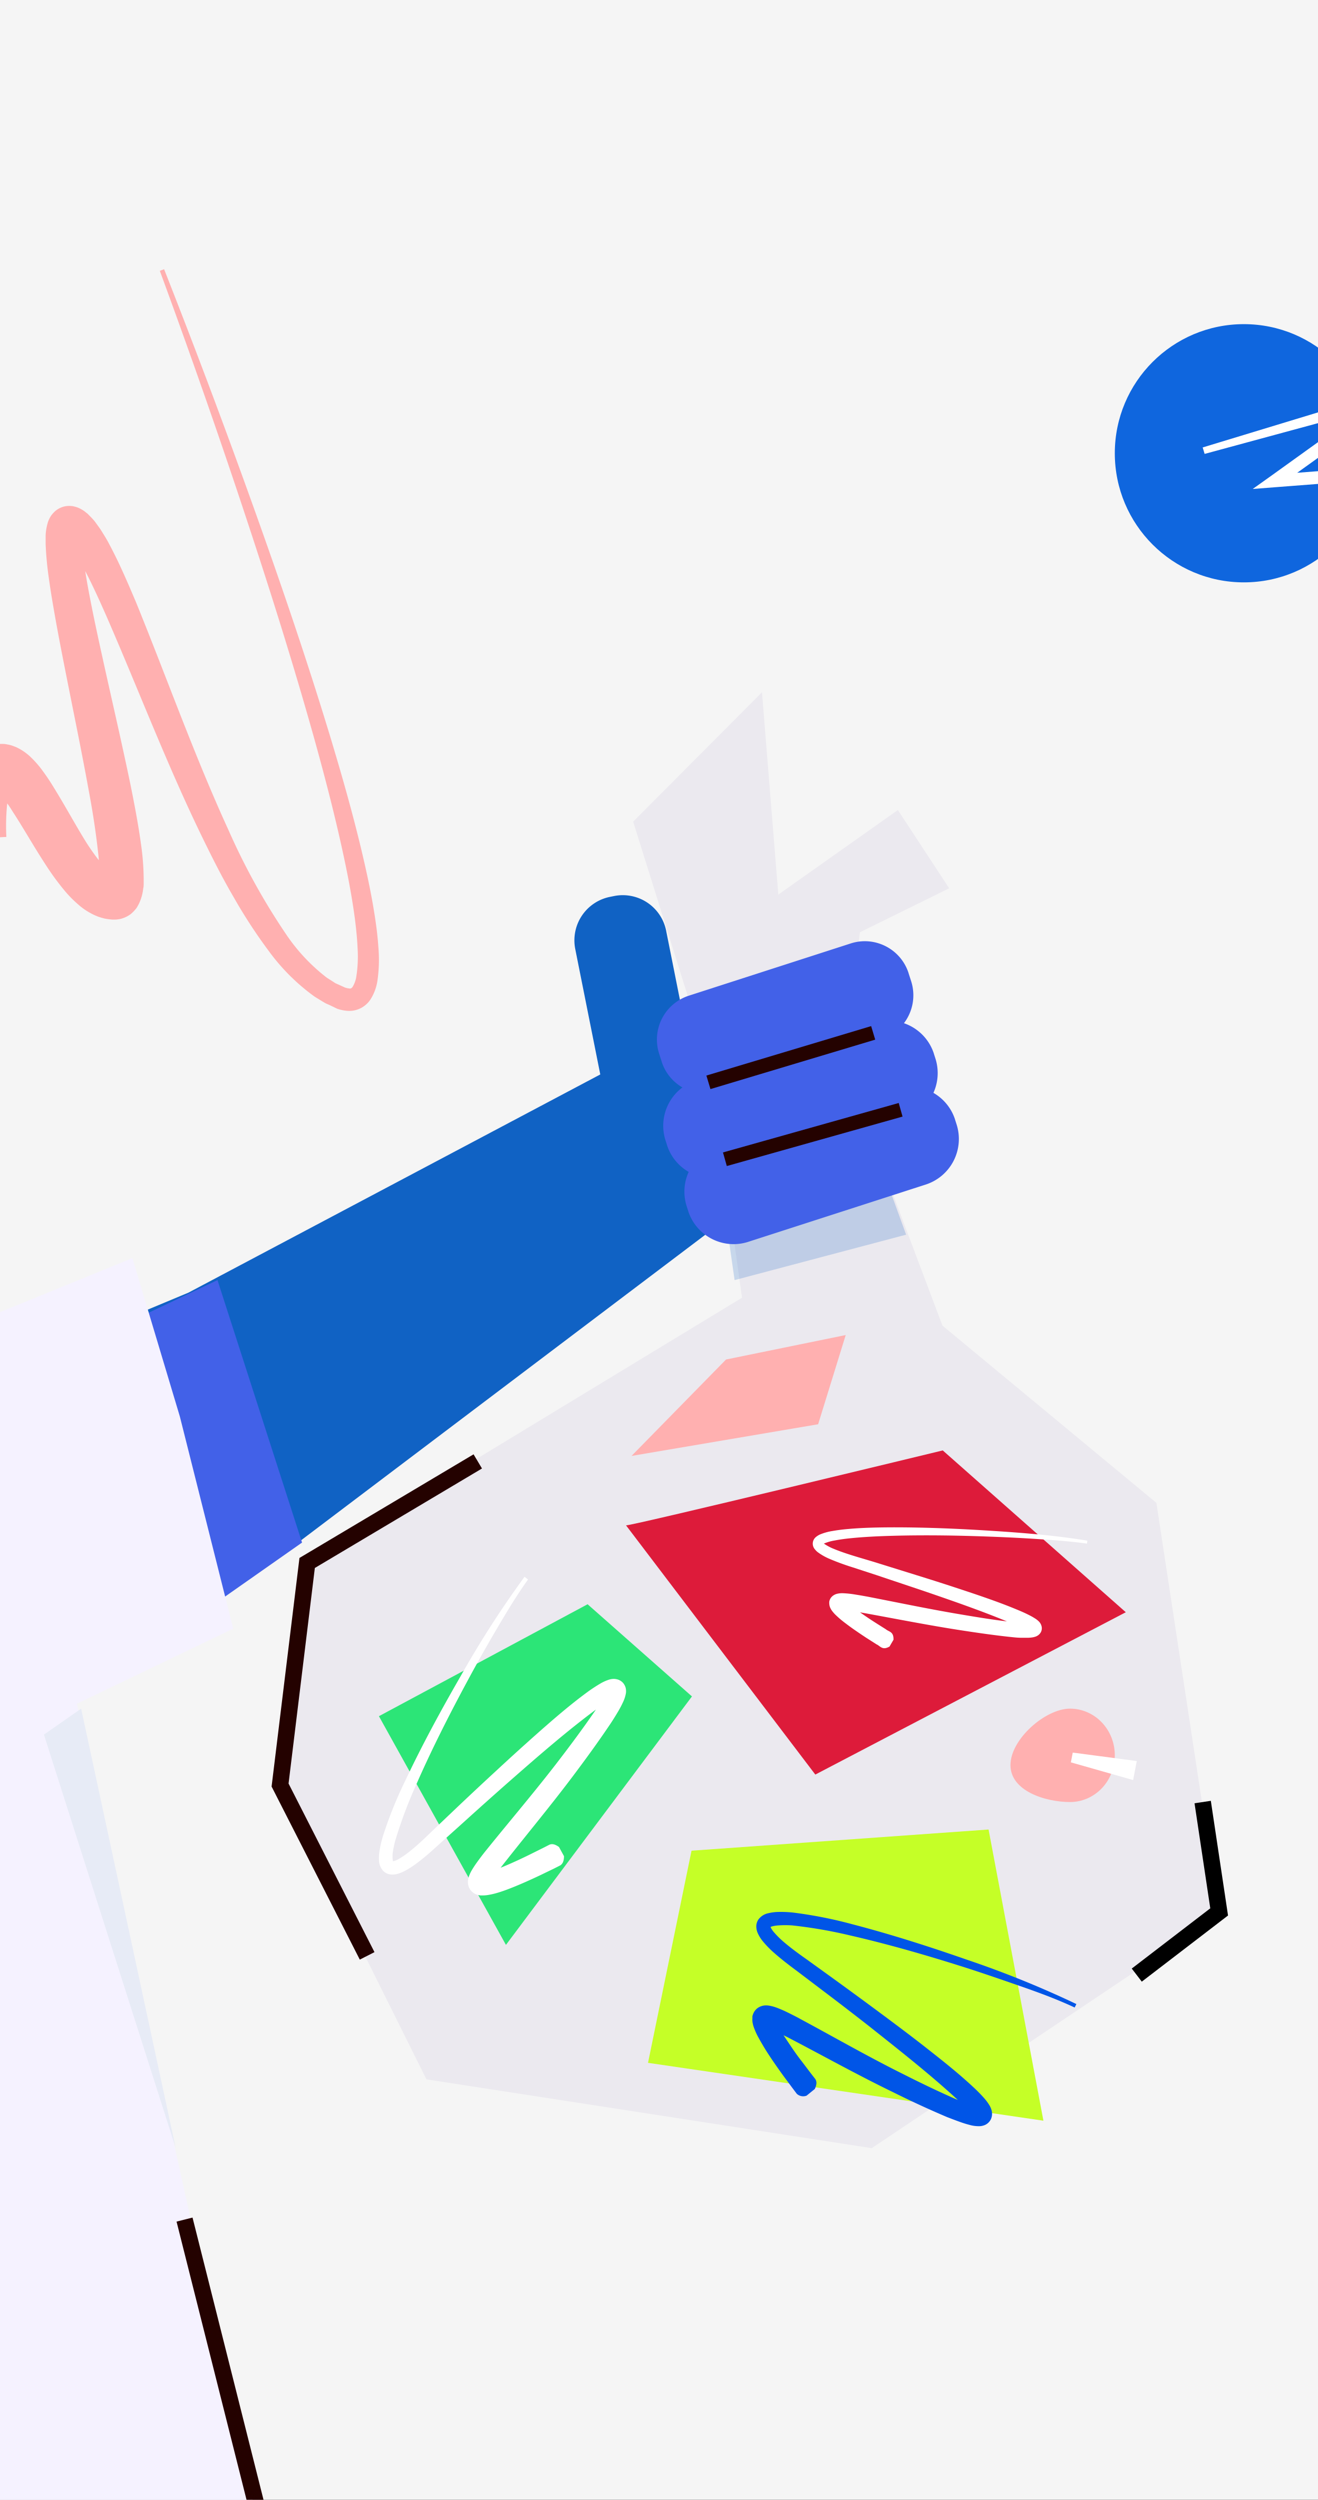 <svg xmlns="http://www.w3.org/2000/svg" viewBox="0 0 240 455" width="240" height="455"><g class="uk-icon-alternate-dark" version="1.1"><g stroke="none" stroke-width="1" fill="none" fill-rule="evenodd"><path fill="#0D0D0D" fill-rule="nonzero" d="M0 0h240v455H0z"/><path d="M-7.977 152.781a49.15 49.15 0 01.204-6.229c.106-1.09.268-2.175.485-3.25.25-1.299.667-2.56 1.243-3.752a8.126 8.126 0 011.737-2.39c.24-.232.5-.443.777-.628l.476-.28.524-.262a6.007 6.007 0 012.271-.57 8.515 8.515 0 011.117 0c.32.048.63.106.97.184.272.07.538.16.796.27.249.086.49.192.719.32.758.392 1.46.883 2.087 1.46.895.837 1.705 1.76 2.417 2.757.64.88 1.223 1.75 1.747 2.601 2.107 3.386 3.883 6.674 5.718 9.672a39.952 39.952 0 002.912 4.179c.42.582.888 1.128 1.398 1.634.33.33.714.601 1.135.803h.126c.04 0 0 0 0 0h-.058a1.461 1.461 0 00-.291 0 2.298 2.298 0 00-.573.107c-.404.094-.78.283-1.097.55a2.073 2.073 0 00-.572.59.889.889 0 00-.185.32c-.107.213 0 .097 0-.184a4.23 4.23 0 000-.435c.01-.174.01-.348 0-.522a37.5 37.5 0 00-.3-5.05c-.399-3.558-.971-7.214-1.66-10.851-1.32-7.303-2.855-14.634-4.3-22.004-.729-3.685-1.447-7.38-2.088-11.123-.33-1.876-.63-3.753-.893-5.668a59.293 59.293 0 01-.553-5.948v-1.673c.034-.724.151-1.441.35-2.138.067-.263.161-.52.28-.764.16-.349.365-.674.612-.967.169-.196.35-.38.544-.551.258-.213.541-.392.844-.532a3.817 3.817 0 011.942-.358c.243.008.484.047.718.116.212.05.42.114.621.193.272.116.535.251.787.406.198.117.386.25.563.397.155.126.34.261.456.377.446.464.97.967 1.3 1.412l.971 1.354c.554.89 1.126 1.78 1.573 2.66 1.883 3.511 3.359 7.003 4.853 10.504 5.708 14.005 10.678 28.049 16.89 41.59a120.328 120.328 0 0010.679 19.238 33.758 33.758 0 007.231 7.621l1.049.668.524.338.553.242 1.097.503c.253.099.517.164.786.193a.799.799 0 00.36 0 .882.882 0 00.31-.28c.34-.56.568-1.181.67-1.828.27-1.705.352-3.433.243-5.155-.078-1.79-.262-3.608-.495-5.426-.486-3.647-1.165-7.293-1.942-10.93-1.543-7.273-3.417-14.508-5.416-21.704-4.029-14.402-8.562-28.678-13.29-42.886-4.727-14.208-9.706-28.349-14.87-42.402l.776-.3c5.5 13.96 10.785 27.994 15.852 42.102 5.067 14.112 9.94 28.31 14.308 42.683 2.174 7.187 4.242 14.421 5.97 21.772.864 3.675 1.65 7.38 2.232 11.152.292 1.886.534 3.791.66 5.735.173 2.019.114 4.05-.174 6.055a8.685 8.685 0 01-1.262 3.405 4.616 4.616 0 01-4.126 2.089 7.264 7.264 0 01-1.941-.387l-1.36-.658-.747-.329-.67-.396-1.339-.822a37.508 37.508 0 01-8.426-8.415 94.614 94.614 0 01-6.29-9.653c-1.941-3.307-3.65-6.683-5.32-10.088-6.688-13.608-12.026-27.73-17.977-41.348-1.495-3.375-3.038-6.77-4.766-9.817-.427-.783-.893-1.45-1.34-2.147l-.689-.91c-.223-.25-.427-.425-.621-.657a.34.34 0 00-.088-.058c.059 0 0 0 .175.078.088.04.179.073.272.096h.379a2.61 2.61 0 001.232-.232c.197-.094.38-.214.544-.358.116-.079.218-.177.3-.29a2.04 2.04 0 00.263-.387c.049-.135.049-.106.049-.106s0 .338-.059.638c-.058.3 0 .735 0 1.132a50.12 50.12 0 00.622 5.223c.281 1.789.611 3.598.97 5.406.709 3.627 1.505 7.274 2.31 10.91 1.612 7.303 3.31 14.605 4.854 22.014.757 3.714 1.476 7.448 2.01 11.316a46.31 46.31 0 01.475 6.152v.88c0 .31 0 .61-.087.967a8.41 8.41 0 01-.69 2.554c-.154.333-.329.656-.524.967a6.78 6.78 0 01-1.058 1.112 5.308 5.308 0 01-1.728.842c-.318.078-.643.13-.97.154H20.416c-.456-.035-.91-.097-1.359-.183a14.795 14.795 0 01-1.213-.358 12.025 12.025 0 01-3.592-2.196 21.51 21.51 0 01-2.436-2.466 47.12 47.12 0 01-3.63-4.981c-2.146-3.289-3.99-6.597-5.922-9.537a17.942 17.942 0 00-1.436-2.06 9.781 9.781 0 00-1.301-1.441c-.165-.155-.272-.194-.204-.155.273.126.575.176.874.145a2.539 2.539 0 001.601-.61c.233-.241.175-.202.136-.096a7.494 7.494 0 00-.437 1.596 22.497 22.497 0 00-.281 2.311 40.842 40.842 0 00-.058 4.991l-9.135.445z" fill="#FFB0B0" fill-rule="nonzero"/><path fill="#1062C4" fill-rule="nonzero" d="M2 248.75l32.307-13.464L119.82 190 142 214.493l-96.39 72.826L15.527 306z"/><path d="M110.945 203.77l-6.196-31.04a8.07 8.07 0 016.326-9.486l.746-.15a8.055 8.055 0 019.483 6.32l-.002.004 6.195 31.04a8.07 8.07 0 01-6.326 9.485l-.745.15a8.055 8.055 0 01-9.484-6.32s0-.002.003-.004z" fill="#1062C4" fill-rule="nonzero"/><path fill="#4261E8" fill-rule="nonzero" style="mix-blend-mode:multiply" d="M18 243.232L39.604 233 55 280.773 34.715 295z"/><path d="M-66.875 283.306L-49.192 455H46L14.004 310.106l28.461-13.666-9.711-38.6L24.109 229l-74.165 30.25c-11.508 3.76-17.934 11.879-16.82 24.056z" fill="#F5F2FF" fill-rule="nonzero"/><path fill="#2C2C2C" fill-rule="nonzero" opacity=".8" d="M129.228 194.035l-13.935-44.479L138.753 126l2.973 36.826 21.772-15.39 9.342 14.247-16.262 8.01-2.77 24.342 17.806 47.248 38.96 32.264L222 348.595 158.74 391l-81.085-12.524L51 324.97l4.845-40.652 79.27-48.11z"/><circle fill="#0F66DE" fill-rule="nonzero" cx="226.5" cy="82.5" r="23.5"/><path fill="#FFF" fill-rule="nonzero" d="M219 81.442l34.277-10.414L260 69l-5.681 4.078-21.447 15.369-.805-2.074 24.548-1.89.19 2.305-24.549 1.89-4.142.322 3.361-2.396 21.423-15.392 1.042 2.028-34.585 9.378z"/><path d="M125.43 181.231l29.47-9.506c4.403-1.426 9.126.992 10.547 5.397 0 .002 0 .004-.004.007l.472 1.465a8.397 8.397 0 01-5.408 10.55l-29.47 9.507c-4.403 1.426-9.126-.993-10.547-5.398 0-.002 0-.003.004-.007l-.472-1.465a8.397 8.397 0 015.408-10.55z" fill="#4261E8" fill-rule="nonzero"/><path d="M126.8 196.616l32.31-10.422c4.572-1.481 9.475 1.03 10.95 5.603 0 .002 0 .004-.004.007l.276.856a8.717 8.717 0 01-5.615 10.953l-32.31 10.422c-4.57 1.481-9.474-1.03-10.949-5.603 0-.002 0-.004.004-.007l-.276-.856a8.717 8.717 0 015.615-10.953z" fill="#4261E8" fill-rule="nonzero"/><path fill="#000" fill-rule="nonzero" opacity=".4" d="M165 224.731L133.765 233 132 220.662 160.373 212z"/><path d="M130.657 208.61l32.31-10.423c4.57-1.48 9.473 1.03 10.949 5.603 0 .002 0 .004-.004.007l.275.856a8.717 8.717 0 01-5.614 10.953l-32.31 10.423c-4.57 1.48-9.474-1.031-10.949-5.604 0-.002-.001-.004.004-.007l-.276-.856a8.717 8.717 0 015.615-10.953z" fill="#4261E8" fill-rule="nonzero"/><path stroke="#240200" stroke-width="2.57" d="M129 197l30-9M132 211l32-9"/><path stroke="#6D7278" stroke-width="3" d="M87 266l-31.069 18.484L51 324.908 66.854 356"/><path d="M114 277.643c1.384 0 57.669-13.643 57.669-13.643L205 293.452 148.464 323 114 277.643z" fill="#DD1B3A" fill-rule="nonzero"/><path fill="#2CE577" fill-rule="nonzero" d="M69 312.375L106.997 292 126 308.775 92.128 354z"/><path fill="#C5FF27" fill-rule="nonzero" d="M125.923 336.856L180.012 333 190 386l-72-10.53z"/><path d="M197.933 280.962c-2.859-.403-5.823-.623-8.749-.815a299.546 299.546 0 00-8.787-.45c-5.87-.22-11.741-.317-17.593-.163-2.926.076-5.852.21-8.72.536-.715.087-1.42.192-2.116.326a8.54 8.54 0 00-1.906.547.953.953 0 00-.248.163c-.057.048 0 0 .048-.173.047-.172-.048-.192 0-.134.071.079.15.15.238.21a8.912 8.912 0 001.734.911c2.602 1.074 5.509 1.793 8.301 2.684l8.444 2.627c2.802.881 5.614 1.792 8.406 2.731 2.793.94 5.585 1.917 8.359 3.077.695.288 1.391.594 2.096.959.376.188.742.396 1.096.623.242.157.465.34.667.546.23.24.391.538.467.863.08.349.036.715-.124 1.035-.13.242-.316.45-.543.604-.2.135-.423.232-.657.287-.14.04-.284.069-.43.087a6.198 6.198 0 01-.685.057h-1.21c-.782 0-1.535-.096-2.279-.172-2.983-.326-5.88-.748-8.815-1.199-5.833-.9-11.647-2.05-17.393-3.096-.715-.124-1.43-.249-2.126-.354a16.017 16.017 0 00-1.973-.192h-.21c.048 0 .087 0 .41-.22.1-.076.185-.17.248-.278.095-.135.16-.289.191-.45a1.234 1.234 0 000-.413.964.964 0 000-.259c0-.077-.076-.153-.048-.124l.058.076c.081.097.17.187.266.269.49.455 1.005.88 1.544 1.274a70.515 70.515 0 003.565 2.425l1.84 1.16c.561.48 1.457.403 1.4 1.917l-.724 1.237c-1.315.747-1.678-.106-2.364-.403l-1.906-1.217c-1.248-.824-2.487-1.658-3.707-2.588a18.84 18.84 0 01-1.85-1.562 5.634 5.634 0 01-.485-.537 3.065 3.065 0 01-.572-.987 2.052 2.052 0 01-.076-.393 2.198 2.198 0 010-.547c.047-.203.128-.398.238-.575.097-.143.212-.272.343-.383.277-.224.604-.376.953-.441.292-.058.59-.084.886-.077.81.03 1.615.117 2.412.259.753.115 1.486.25 2.22.383 5.814 1.131 11.523 2.33 17.308 3.288 2.859.48 5.785.958 8.644 1.275.715.086 1.43.153 2.116.191h1c.137.011.274.011.41 0h.105l-.153.087c-.147.101-.266.24-.343.402-.12.237-.156.507-.105.767.115.374.182.364.191.393a2.46 2.46 0 00-.2-.153c-.26-.173-.53-.33-.81-.47a29.017 29.017 0 00-1.906-.891c-5.328-2.234-10.913-4.16-16.46-6.058l-8.358-2.799-4.193-1.37a44.2 44.2 0 01-4.232-1.544 10.467 10.467 0 01-2.134-1.198 2.943 2.943 0 01-.553-.546 1.558 1.558 0 01.19-2.253c.207-.172.434-.317.677-.431a9.944 9.944 0 012.354-.662 30.85 30.85 0 012.25-.306c2.982-.297 5.937-.345 8.891-.355 5.9 0 11.79.25 17.66.623 5.871.374 11.751.844 17.584 1.802l-.067.537zM96.153 287.49c-2.07 2.888-3.904 5.948-5.718 9.028a274.913 274.913 0 00-5.25 9.325c-3.386 6.274-6.616 12.645-9.465 19.15a82.343 82.343 0 00-3.698 9.864c-.23.805-.402 1.625-.517 2.454a5.315 5.315 0 000 1.097c0 .308.146.539.078.423-.068-.115-.137-.077-.117-.077a.99.99 0 00.244 0c.325-.095.636-.231.927-.404a15.945 15.945 0 002.039-1.424c1.356-1.078 2.605-2.271 3.903-3.532l3.903-3.714a654.886 654.886 0 017.874-7.372 439.305 439.305 0 018.011-7.256c2.713-2.386 5.445-4.744 8.431-6.948a28.598 28.598 0 012.4-1.597 7.943 7.943 0 011.571-.741c.21-.073.425-.125.644-.154a2.48 2.48 0 011.24.144c.33.133.622.344.849.616.193.243.335.52.42.818.078.314.098.64.058.962a6.252 6.252 0 01-.596 1.8c-.214.471-.448.895-.683 1.318a55.461 55.461 0 01-1.473 2.377c-2.04 3.041-4.137 5.938-6.303 8.834-4.294 5.774-8.958 11.346-13.32 16.899a50.423 50.423 0 00-1.522 2.069c-.224.337-.439.674-.595.962a1.712 1.712 0 00-.156.328v-.077a1.34 1.34 0 00-.146-.847 1.671 1.671 0 00-.566-.655 1.117 1.117 0 00-.313-.173l-.214-.077h-.127.293c.302-.058.683-.173 1.053-.279.771-.25 1.571-.558 2.372-.885 1.6-.664 3.21-1.415 4.8-2.194l2.381-1.184 1.19-.606c.42-.164.918-.164 1.737.423l.908 1.665c0 .962-.283 1.414-.664 1.674l-1.22.616-2.468 1.193c-1.659.78-3.327 1.54-5.074 2.233-.868.347-1.756.683-2.713.962-.528.158-1.066.283-1.61.376a6.24 6.24 0 01-1.053.096h-.371a4.556 4.556 0 01-.459-.077 2.956 2.956 0 01-.38-.125 3.038 3.038 0 01-.459-.25 2.415 2.415 0 01-.78-.905 2.566 2.566 0 01-.215-1.501c.04-.247.105-.489.195-.722.114-.305.251-.6.41-.885.283-.491.556-.905.83-1.3a48.535 48.535 0 011.687-2.242c4.557-5.658 9.172-11.038 13.505-16.706 2.156-2.81 4.293-5.697 6.284-8.574.487-.722.975-1.453 1.375-2.165.215-.357.41-.722.576-1.059.078-.164.146-.327.205-.472.031-.078.057-.158.078-.24a1.262 1.262 0 000 .327c.051.191.144.368.273.52.154.185.352.33.576.423.177.08.373.11.566.087-.3.116-.59.255-.868.414-.684.394-1.396.885-2.098 1.385-5.64 4.158-11.075 8.921-16.452 13.637a800.239 800.239 0 00-8.02 7.169l-3.942 3.541c-1.318 1.194-2.684 2.464-4.167 3.59-.76.601-1.57 1.139-2.42 1.607a6.639 6.639 0 01-1.561.626c-.36.09-.733.12-1.103.086a2.288 2.288 0 01-1.336-.606 3 3 0 01-.82-2.03 8.202 8.202 0 01.088-1.579c.146-.934.358-1.857.634-2.762a75.774 75.774 0 014.06-10.085c3.073-6.505 6.498-12.809 10.079-19.016A182.074 182.074 0 0195.518 287l.635.49z" fill="#FFF" fill-rule="nonzero"/><path d="M195.69 365.398c-3.236-1.512-6.627-2.759-9.998-3.927-3.371-1.168-6.8-2.356-10.22-3.446-6.85-2.17-13.767-4.163-20.743-5.763a85.165 85.165 0 00-10.464-1.806 18.268 18.268 0 00-2.526 0c-.37.02-.737.076-1.097.166-.311.07-.506.246-.408.158a.345.345 0 00.058-.128.82.82 0 00.078.226 3.8 3.8 0 00.582.844c.547.632 1.141 1.22 1.778 1.757 1.322 1.13 2.73 2.15 4.217 3.2l4.401 3.172a888.003 888.003 0 018.744 6.401c2.914 2.16 5.83 4.34 8.666 6.568 2.837 2.229 5.713 4.497 8.443 7.04.71.652 1.388 1.34 2.03 2.061.383.438.725.911 1.02 1.414.105.198.193.405.263.618.137.4.167.83.087 1.247-.062.363-.22.702-.457.982-.199.24-.447.435-.728.57-.307.14-.636.223-.972.245a6.205 6.205 0 01-1.943-.246 17.563 17.563 0 01-1.428-.432c-.904-.314-1.778-.658-2.633-.982a182.317 182.317 0 01-9.92-4.575c-6.518-3.16-12.901-6.725-19.207-10.004-.787-.392-1.574-.785-2.331-1.109a11.004 11.004 0 00-1.07-.412l-.359-.099h.078c.297-.019.582-.128.816-.314.238-.173.425-.407.544-.677.058-.107.097-.223.117-.344a.992.992 0 000-.226v-.127c0-.05 0-.069 0 0 .02.1.05.199.087.294.14.336.3.664.476.982a30.88 30.88 0 001.312 2.18c.972 1.453 1.943 2.945 3.05 4.339l1.613 2.13.826 1.06c.233.384.32.884-.107 1.797l-1.486 1.208c-.61.24-1.302.11-1.788-.334l-.826-1.1-1.641-2.208c-1.079-1.493-2.138-3.005-3.148-4.595a52.919 52.919 0 01-1.458-2.504c-.255-.478-.479-.973-.67-1.482a5.551 5.551 0 01-.291-.982 3.313 3.313 0 01-.049-.834v-.403c.04-.171.096-.339.165-.5.163-.39.424-.728.758-.982a2.644 2.644 0 011.457-.5c.251-.006.502.014.748.058.33.059.654.14.972.245.534.177.971.373 1.448.57.884.402 1.71.825 2.526 1.247 6.45 3.455 12.63 7.01 19.051 10.22 3.187 1.61 6.442 3.19 9.658 4.604.806.344 1.612.678 2.409.982.389.137.777.265 1.146.363l.506.118h.252a.964.964 0 00-.32.098 1.45 1.45 0 00-.768.982c-.053.19-.053.39 0 .58 0 .058 0 0 0 0a6.17 6.17 0 00-.573-.776c-.515-.61-1.127-1.228-1.749-1.826-5.168-4.791-10.89-9.278-16.516-13.745a609.797 609.797 0 00-8.579-6.588l-4.313-3.269c-1.438-1.07-2.915-2.18-4.334-3.436a17.985 17.985 0 01-2.04-2.091 6.44 6.44 0 01-.903-1.434 3.049 3.049 0 01-.282-1.07 2.257 2.257 0 01.35-1.433 3.008 3.008 0 011.865-1.188 8.658 8.658 0 011.574-.216c.973-.031 1.947.005 2.915.108a78.988 78.988 0 0110.755 2.12c7.014 1.827 13.893 4.026 20.713 6.402A180.635 180.635 0 01196 364.77l-.31.628z" fill="#0055E7" fill-rule="nonzero"/><path d="M203 319.52c0 2.248-.859 4.406-2.387 5.996-1.528 1.59-3.6 2.484-5.761 2.484-4.494 0-10.852-2.007-10.852-6.723 0-4.716 6.358-10.277 10.852-10.277 2.167 0 4.245.899 5.774 2.498 1.53 1.598 2.384 3.765 2.374 6.021z" fill="#EBA0A4" fill-rule="nonzero" opacity=".7"/><path fill="#FFF" fill-rule="nonzero" d="M195.342 319L207 320.538l-.664 3.462L195 320.778z"/><path fill="#FFF" fill-rule="nonzero" opacity=".1" d="M414 425.638L235.386 598.964 104.1 719 37 665.65 328.105 376z"/><path fill="#FFB0B0" fill-rule="nonzero" d="M132.208 247.452L154 243l-5.023 16.237L115 265z"/><path fill="#D0D7E9" fill-rule="nonzero" d="M7.292 314.817l24.355 75.212-17.579-79.937z"/><path stroke="#6D7278" stroke-width="3" d="M219 328l3 20-15 11.5"/></g></g><g class="uk-icon-alternate-default" version="1.1"><g stroke="none" stroke-width="1" fill="none" fill-rule="evenodd"><path fill="#F5F5F5" fill-rule="nonzero" d="M0 0h240v455H0z"/><path d="M-7.977 152.781a49.15 49.15 0 01.204-6.229c.106-1.09.268-2.175.485-3.25.25-1.299.667-2.56 1.243-3.752a8.126 8.126 0 011.737-2.39c.24-.232.5-.443.777-.628l.476-.28.524-.262a6.007 6.007 0 012.271-.57 8.515 8.515 0 011.117 0c.32.048.63.106.97.184.272.07.538.16.796.27.249.086.49.192.719.32.758.392 1.46.883 2.087 1.46.895.837 1.705 1.76 2.417 2.757.64.88 1.223 1.75 1.747 2.601 2.107 3.386 3.883 6.674 5.718 9.672a39.952 39.952 0 002.912 4.179c.42.582.888 1.128 1.398 1.634.33.33.714.601 1.135.803h.126c.04 0 0 0 0 0h-.058a1.461 1.461 0 00-.291 0 2.298 2.298 0 00-.573.107c-.404.094-.78.283-1.097.55a2.073 2.073 0 00-.572.59.889.889 0 00-.185.32c-.107.213 0 .097 0-.184a4.23 4.23 0 000-.435c.01-.174.01-.348 0-.522a37.5 37.5 0 00-.3-5.05c-.399-3.558-.971-7.214-1.66-10.851-1.32-7.303-2.855-14.634-4.3-22.004-.729-3.685-1.447-7.38-2.088-11.123-.33-1.876-.63-3.753-.893-5.668a59.293 59.293 0 01-.553-5.948v-1.673c.034-.724.151-1.441.35-2.138.067-.263.161-.52.28-.764.16-.349.365-.674.612-.967.169-.196.35-.38.544-.551.258-.213.541-.392.844-.532a3.817 3.817 0 011.942-.358c.243.008.484.047.718.116.212.05.42.114.621.193.272.116.535.251.787.406.198.117.386.25.563.397.155.126.34.261.456.377.446.464.97.967 1.3 1.412l.971 1.354c.554.89 1.126 1.78 1.573 2.66 1.883 3.511 3.359 7.003 4.853 10.504 5.708 14.005 10.678 28.049 16.89 41.59a120.328 120.328 0 0010.679 19.238 33.758 33.758 0 007.231 7.621l1.049.668.524.338.553.242 1.097.503c.253.099.517.164.786.193a.799.799 0 00.36 0 .882.882 0 00.31-.28c.34-.56.568-1.181.67-1.828.27-1.705.352-3.433.243-5.155-.078-1.79-.262-3.608-.495-5.426-.486-3.647-1.165-7.293-1.942-10.93-1.543-7.273-3.417-14.508-5.416-21.704-4.029-14.402-8.562-28.678-13.29-42.886-4.727-14.208-9.706-28.349-14.87-42.402l.776-.3c5.5 13.96 10.785 27.994 15.852 42.102 5.067 14.112 9.94 28.31 14.308 42.683 2.174 7.187 4.242 14.421 5.97 21.772.864 3.675 1.65 7.38 2.232 11.152.292 1.886.534 3.791.66 5.735.173 2.019.114 4.05-.174 6.055a8.685 8.685 0 01-1.262 3.405 4.616 4.616 0 01-4.126 2.089 7.264 7.264 0 01-1.941-.387l-1.36-.658-.747-.329-.67-.396-1.339-.822a37.508 37.508 0 01-8.426-8.415 94.614 94.614 0 01-6.29-9.653c-1.941-3.307-3.65-6.683-5.32-10.088-6.688-13.608-12.026-27.73-17.977-41.348-1.495-3.375-3.038-6.77-4.766-9.817-.427-.783-.893-1.45-1.34-2.147l-.689-.91c-.223-.25-.427-.425-.621-.657a.34.34 0 00-.088-.058c.059 0 0 0 .175.078.088.04.179.073.272.096h.379a2.61 2.61 0 001.232-.232c.197-.094.38-.214.544-.358.116-.079.218-.177.3-.29a2.04 2.04 0 00.263-.387c.049-.135.049-.106.049-.106s0 .338-.059.638c-.058.3 0 .735 0 1.132a50.12 50.12 0 00.622 5.223c.281 1.789.611 3.598.97 5.406.709 3.627 1.505 7.274 2.31 10.91 1.612 7.303 3.31 14.605 4.854 22.014.757 3.714 1.476 7.448 2.01 11.316a46.31 46.31 0 01.475 6.152v.88c0 .31 0 .61-.087.967a8.41 8.41 0 01-.69 2.554c-.154.333-.329.656-.524.967a6.78 6.78 0 01-1.058 1.112 5.308 5.308 0 01-1.728.842c-.318.078-.643.13-.97.154H20.416c-.456-.035-.91-.097-1.359-.183a14.795 14.795 0 01-1.213-.358 12.025 12.025 0 01-3.592-2.196 21.51 21.51 0 01-2.436-2.466 47.12 47.12 0 01-3.63-4.981c-2.146-3.289-3.99-6.597-5.922-9.537a17.942 17.942 0 00-1.436-2.06 9.781 9.781 0 00-1.301-1.441c-.165-.155-.272-.194-.204-.155.273.126.575.176.874.145a2.539 2.539 0 001.601-.61c.233-.241.175-.202.136-.096a7.494 7.494 0 00-.437 1.596 22.497 22.497 0 00-.281 2.311 40.842 40.842 0 00-.058 4.991l-9.135.445z" fill="#FFB0B0" fill-rule="nonzero"/><path fill="#1062C4" fill-rule="nonzero" d="M2 248.75l32.307-13.464L119.82 190 142 214.493l-96.39 72.826L15.527 306z"/><path d="M110.945 203.77l-6.196-31.04a8.07 8.07 0 016.326-9.486l.746-.15a8.055 8.055 0 019.483 6.32l-.002.004 6.195 31.04a8.07 8.07 0 01-6.326 9.485l-.745.15a8.055 8.055 0 01-9.484-6.32s0-.002.003-.004z" fill="#1062C4" fill-rule="nonzero"/><path fill="#4261E8" fill-rule="nonzero" style="mix-blend-mode:multiply" d="M18 243.232L39.604 233 55 280.773 34.715 295z"/><path d="M-66.875 283.306L-49.192 455H46L14.004 310.106l28.461-13.666-9.711-38.6L24.109 229l-74.165 30.25c-11.508 3.76-17.934 11.879-16.82 24.056z" fill="#F5F2FF" fill-rule="nonzero"/><path stroke="#240200" stroke-width="3" d="M33.603 404L56 493l-82-26.86"/><path fill="#E8E6ED" fill-rule="nonzero" opacity=".8" d="M129.228 194.035l-13.935-44.479L138.753 126l2.973 36.826 21.772-15.39 9.342 14.247-16.262 8.01-2.77 24.342 17.806 47.248 38.96 32.264L222 348.595 158.74 391l-81.085-12.524L51 324.97l4.845-40.652 79.27-48.11z"/><circle fill="#0F66DE" fill-rule="nonzero" cx="226.5" cy="82.5" r="23.5"/><path fill="#FFF" fill-rule="nonzero" d="M219 81.442l34.277-10.414L260 69l-5.681 4.078-21.447 15.369-.805-2.074 24.548-1.89.19 2.305-24.549 1.89-4.142.322 3.361-2.396 21.423-15.392 1.042 2.028-34.585 9.378z"/><path d="M125.43 181.231l29.47-9.506c4.403-1.426 9.126.992 10.547 5.397 0 .002 0 .004-.004.007l.472 1.465a8.397 8.397 0 01-5.408 10.55l-29.47 9.507c-4.403 1.426-9.126-.993-10.547-5.398 0-.002 0-.003.004-.007l-.472-1.465a8.397 8.397 0 015.408-10.55z" fill="#4261E8" fill-rule="nonzero"/><path d="M126.8 196.616l32.31-10.422c4.572-1.481 9.475 1.03 10.95 5.603 0 .002 0 .004-.004.007l.276.856a8.717 8.717 0 01-5.615 10.953l-32.31 10.422c-4.57 1.481-9.474-1.03-10.949-5.603 0-.002 0-.004.004-.007l-.276-.856a8.717 8.717 0 015.615-10.953z" fill="#4261E8" fill-rule="nonzero"/><path fill="#1062C4" fill-rule="nonzero" opacity=".2" d="M165 224.731L133.765 233 132 220.662 160.373 212z"/><path d="M130.657 208.61l32.31-10.423c4.57-1.48 9.473 1.03 10.949 5.603 0 .002 0 .004-.004.007l.275.856a8.717 8.717 0 01-5.614 10.953l-32.31 10.423c-4.57 1.48-9.474-1.031-10.949-5.604 0-.002-.001-.004.004-.007l-.276-.856a8.717 8.717 0 015.615-10.953z" fill="#4261E8" fill-rule="nonzero"/><path stroke="#240200" stroke-width="2.57" d="M129 197l30-9M132 211l32-9"/><path stroke="#240200" stroke-width="3" d="M87 266l-31.069 18.484L51 324.908 66.854 356"/><path d="M114 277.643c1.384 0 57.669-13.643 57.669-13.643L205 293.452 148.464 323 114 277.643z" fill="#DD1B3A" fill-rule="nonzero"/><path fill="#2CE577" fill-rule="nonzero" d="M69 312.375L106.997 292 126 308.775 92.128 354z"/><path fill="#C5FF27" fill-rule="nonzero" d="M125.923 336.856L180.012 333 190 386l-72-10.53z"/><path d="M197.933 280.962c-2.859-.403-5.823-.623-8.749-.815a299.546 299.546 0 00-8.787-.45c-5.87-.22-11.741-.317-17.593-.163-2.926.076-5.852.21-8.72.536-.715.087-1.42.192-2.116.326a8.54 8.54 0 00-1.906.547.953.953 0 00-.248.163c-.057.048 0 0 .048-.173.047-.172-.048-.192 0-.134.071.079.15.15.238.21a8.912 8.912 0 001.734.911c2.602 1.074 5.509 1.793 8.301 2.684l8.444 2.627c2.802.881 5.614 1.792 8.406 2.731 2.793.94 5.585 1.917 8.359 3.077.695.288 1.391.594 2.096.959.376.188.742.396 1.096.623.242.157.465.34.667.546.23.24.391.538.467.863.08.349.036.715-.124 1.035-.13.242-.316.45-.543.604-.2.135-.423.232-.657.287-.14.04-.284.069-.43.087a6.198 6.198 0 01-.685.057h-1.21c-.782 0-1.535-.096-2.279-.172-2.983-.326-5.88-.748-8.815-1.199-5.833-.9-11.647-2.05-17.393-3.096-.715-.124-1.43-.249-2.126-.354a16.017 16.017 0 00-1.973-.192h-.21c.048 0 .087 0 .41-.22.1-.076.185-.17.248-.278.095-.135.16-.289.191-.45a1.234 1.234 0 000-.413.964.964 0 000-.259c0-.077-.076-.153-.048-.124l.058.076c.081.097.17.187.266.269.49.455 1.005.88 1.544 1.274a70.515 70.515 0 003.565 2.425l1.84 1.16c.561.48 1.457.403 1.4 1.917l-.724 1.237c-1.315.747-1.678-.106-2.364-.403l-1.906-1.217c-1.248-.824-2.487-1.658-3.707-2.588a18.84 18.84 0 01-1.85-1.562 5.634 5.634 0 01-.485-.537 3.065 3.065 0 01-.572-.987 2.052 2.052 0 01-.076-.393 2.198 2.198 0 010-.547c.047-.203.128-.398.238-.575.097-.143.212-.272.343-.383.277-.224.604-.376.953-.441.292-.058.59-.084.886-.077.81.03 1.615.117 2.412.259.753.115 1.486.25 2.22.383 5.814 1.131 11.523 2.33 17.308 3.288 2.859.48 5.785.958 8.644 1.275.715.086 1.43.153 2.116.191h1c.137.011.274.011.41 0h.105l-.153.087c-.147.101-.266.24-.343.402-.12.237-.156.507-.105.767.115.374.182.364.191.393a2.46 2.46 0 00-.2-.153c-.26-.173-.53-.33-.81-.47a29.017 29.017 0 00-1.906-.891c-5.328-2.234-10.913-4.16-16.46-6.058l-8.358-2.799-4.193-1.37a44.2 44.2 0 01-4.232-1.544 10.467 10.467 0 01-2.134-1.198 2.943 2.943 0 01-.553-.546 1.558 1.558 0 01.19-2.253c.207-.172.434-.317.677-.431a9.944 9.944 0 012.354-.662 30.85 30.85 0 012.25-.306c2.982-.297 5.937-.345 8.891-.355 5.9 0 11.79.25 17.66.623 5.871.374 11.751.844 17.584 1.802l-.067.537zM96.153 287.49c-2.07 2.888-3.904 5.948-5.718 9.028a274.913 274.913 0 00-5.25 9.325c-3.386 6.274-6.616 12.645-9.465 19.15a82.343 82.343 0 00-3.698 9.864c-.23.805-.402 1.625-.517 2.454a5.315 5.315 0 000 1.097c0 .308.146.539.078.423-.068-.115-.137-.077-.117-.077a.99.99 0 00.244 0c.325-.095.636-.231.927-.404a15.945 15.945 0 002.039-1.424c1.356-1.078 2.605-2.271 3.903-3.532l3.903-3.714a654.886 654.886 0 017.874-7.372 439.305 439.305 0 018.011-7.256c2.713-2.386 5.445-4.744 8.431-6.948a28.598 28.598 0 012.4-1.597 7.943 7.943 0 011.571-.741c.21-.073.425-.125.644-.154a2.48 2.48 0 011.24.144c.33.133.622.344.849.616.193.243.335.52.42.818.078.314.098.64.058.962a6.252 6.252 0 01-.596 1.8c-.214.471-.448.895-.683 1.318a55.461 55.461 0 01-1.473 2.377c-2.04 3.041-4.137 5.938-6.303 8.834-4.294 5.774-8.958 11.346-13.32 16.899a50.423 50.423 0 00-1.522 2.069c-.224.337-.439.674-.595.962a1.712 1.712 0 00-.156.328v-.077a1.34 1.34 0 00-.146-.847 1.671 1.671 0 00-.566-.655 1.117 1.117 0 00-.313-.173l-.214-.077h-.127.293c.302-.058.683-.173 1.053-.279.771-.25 1.571-.558 2.372-.885 1.6-.664 3.21-1.415 4.8-2.194l2.381-1.184 1.19-.606c.42-.164.918-.164 1.737.423l.908 1.665c0 .962-.283 1.414-.664 1.674l-1.22.616-2.468 1.193c-1.659.78-3.327 1.54-5.074 2.233-.868.347-1.756.683-2.713.962-.528.158-1.066.283-1.61.376a6.24 6.24 0 01-1.053.096h-.371a4.556 4.556 0 01-.459-.077 2.956 2.956 0 01-.38-.125 3.038 3.038 0 01-.459-.25 2.415 2.415 0 01-.78-.905 2.566 2.566 0 01-.215-1.501c.04-.247.105-.489.195-.722.114-.305.251-.6.41-.885.283-.491.556-.905.83-1.3a48.535 48.535 0 011.687-2.242c4.557-5.658 9.172-11.038 13.505-16.706 2.156-2.81 4.293-5.697 6.284-8.574.487-.722.975-1.453 1.375-2.165.215-.357.41-.722.576-1.059.078-.164.146-.327.205-.472.031-.078.057-.158.078-.24a1.262 1.262 0 000 .327c.051.191.144.368.273.52.154.185.352.33.576.423.177.08.373.11.566.087-.3.116-.59.255-.868.414-.684.394-1.396.885-2.098 1.385-5.64 4.158-11.075 8.921-16.452 13.637a800.239 800.239 0 00-8.02 7.169l-3.942 3.541c-1.318 1.194-2.684 2.464-4.167 3.59-.76.601-1.57 1.139-2.42 1.607a6.639 6.639 0 01-1.561.626c-.36.09-.733.12-1.103.086a2.288 2.288 0 01-1.336-.606 3 3 0 01-.82-2.03 8.202 8.202 0 01.088-1.579c.146-.934.358-1.857.634-2.762a75.774 75.774 0 014.06-10.085c3.073-6.505 6.498-12.809 10.079-19.016A182.074 182.074 0 0195.518 287l.635.49z" fill="#FFF" fill-rule="nonzero"/><path d="M195.69 365.398c-3.236-1.512-6.627-2.759-9.998-3.927-3.371-1.168-6.8-2.356-10.22-3.446-6.85-2.17-13.767-4.163-20.743-5.763a85.165 85.165 0 00-10.464-1.806 18.268 18.268 0 00-2.526 0c-.37.02-.737.076-1.097.166-.311.07-.506.246-.408.158a.345.345 0 00.058-.128.82.82 0 00.078.226 3.8 3.8 0 00.582.844c.547.632 1.141 1.22 1.778 1.757 1.322 1.13 2.73 2.15 4.217 3.2l4.401 3.172a888.003 888.003 0 018.744 6.401c2.914 2.16 5.83 4.34 8.666 6.568 2.837 2.229 5.713 4.497 8.443 7.04.71.652 1.388 1.34 2.03 2.061.383.438.725.911 1.02 1.414.105.198.193.405.263.618.137.4.167.83.087 1.247-.062.363-.22.702-.457.982-.199.24-.447.435-.728.57-.307.14-.636.223-.972.245a6.205 6.205 0 01-1.943-.246 17.563 17.563 0 01-1.428-.432c-.904-.314-1.778-.658-2.633-.982a182.317 182.317 0 01-9.92-4.575c-6.518-3.16-12.901-6.725-19.207-10.004-.787-.392-1.574-.785-2.331-1.109a11.004 11.004 0 00-1.07-.412l-.359-.099h.078c.297-.019.582-.128.816-.314.238-.173.425-.407.544-.677.058-.107.097-.223.117-.344a.992.992 0 000-.226v-.127c0-.05 0-.069 0 0 .02.1.05.199.087.294.14.336.3.664.476.982a30.88 30.88 0 001.312 2.18c.972 1.453 1.943 2.945 3.05 4.339l1.613 2.13.826 1.06c.233.384.32.884-.107 1.797l-1.486 1.208c-.61.24-1.302.11-1.788-.334l-.826-1.1-1.641-2.208c-1.079-1.493-2.138-3.005-3.148-4.595a52.919 52.919 0 01-1.458-2.504c-.255-.478-.479-.973-.67-1.482a5.551 5.551 0 01-.291-.982 3.313 3.313 0 01-.049-.834v-.403c.04-.171.096-.339.165-.5.163-.39.424-.728.758-.982a2.644 2.644 0 011.457-.5c.251-.006.502.014.748.058.33.059.654.14.972.245.534.177.971.373 1.448.57.884.402 1.71.825 2.526 1.247 6.45 3.455 12.63 7.01 19.051 10.22 3.187 1.61 6.442 3.19 9.658 4.604.806.344 1.612.678 2.409.982.389.137.777.265 1.146.363l.506.118h.252a.964.964 0 00-.32.098 1.45 1.45 0 00-.768.982c-.053.19-.053.39 0 .58 0 .058 0 0 0 0a6.17 6.17 0 00-.573-.776c-.515-.61-1.127-1.228-1.749-1.826-5.168-4.791-10.89-9.278-16.516-13.745a609.797 609.797 0 00-8.579-6.588l-4.313-3.269c-1.438-1.07-2.915-2.18-4.334-3.436a17.985 17.985 0 01-2.04-2.091 6.44 6.44 0 01-.903-1.434 3.049 3.049 0 01-.282-1.07 2.257 2.257 0 01.35-1.433 3.008 3.008 0 011.865-1.188 8.658 8.658 0 011.574-.216c.973-.031 1.947.005 2.915.108a78.988 78.988 0 0110.755 2.12c7.014 1.827 13.893 4.026 20.713 6.402A180.635 180.635 0 01196 364.77l-.31.628z" fill="#0055E7" fill-rule="nonzero"/><path d="M203 319.52c0 2.248-.859 4.406-2.387 5.996-1.528 1.59-3.6 2.484-5.761 2.484-4.494 0-10.852-2.007-10.852-6.723 0-4.716 6.358-10.277 10.852-10.277 2.167 0 4.245.899 5.774 2.498 1.53 1.598 2.384 3.765 2.374 6.021z" fill="#FFB0B0" fill-rule="nonzero" style="mix-blend-mode:multiply"/><path fill="#FFF" fill-rule="nonzero" d="M195.342 319L207 320.538l-.664 3.462L195 320.778z"/><path fill="#FFF" fill-rule="nonzero" opacity=".1" d="M414 425.638L235.386 598.964 104.1 719 37 665.65 328.105 376z"/><path fill="#FFB0B0" fill-rule="nonzero" d="M132.208 247.452L154 243l-5.023 16.237L115 265z"/><path fill="#E7EBF6" fill-rule="nonzero" d="M14.777 311L8 315.726 32 391z"/><path stroke="#000" stroke-width="3" d="M219 328l3 20-15 11.5"/></g></g></svg>